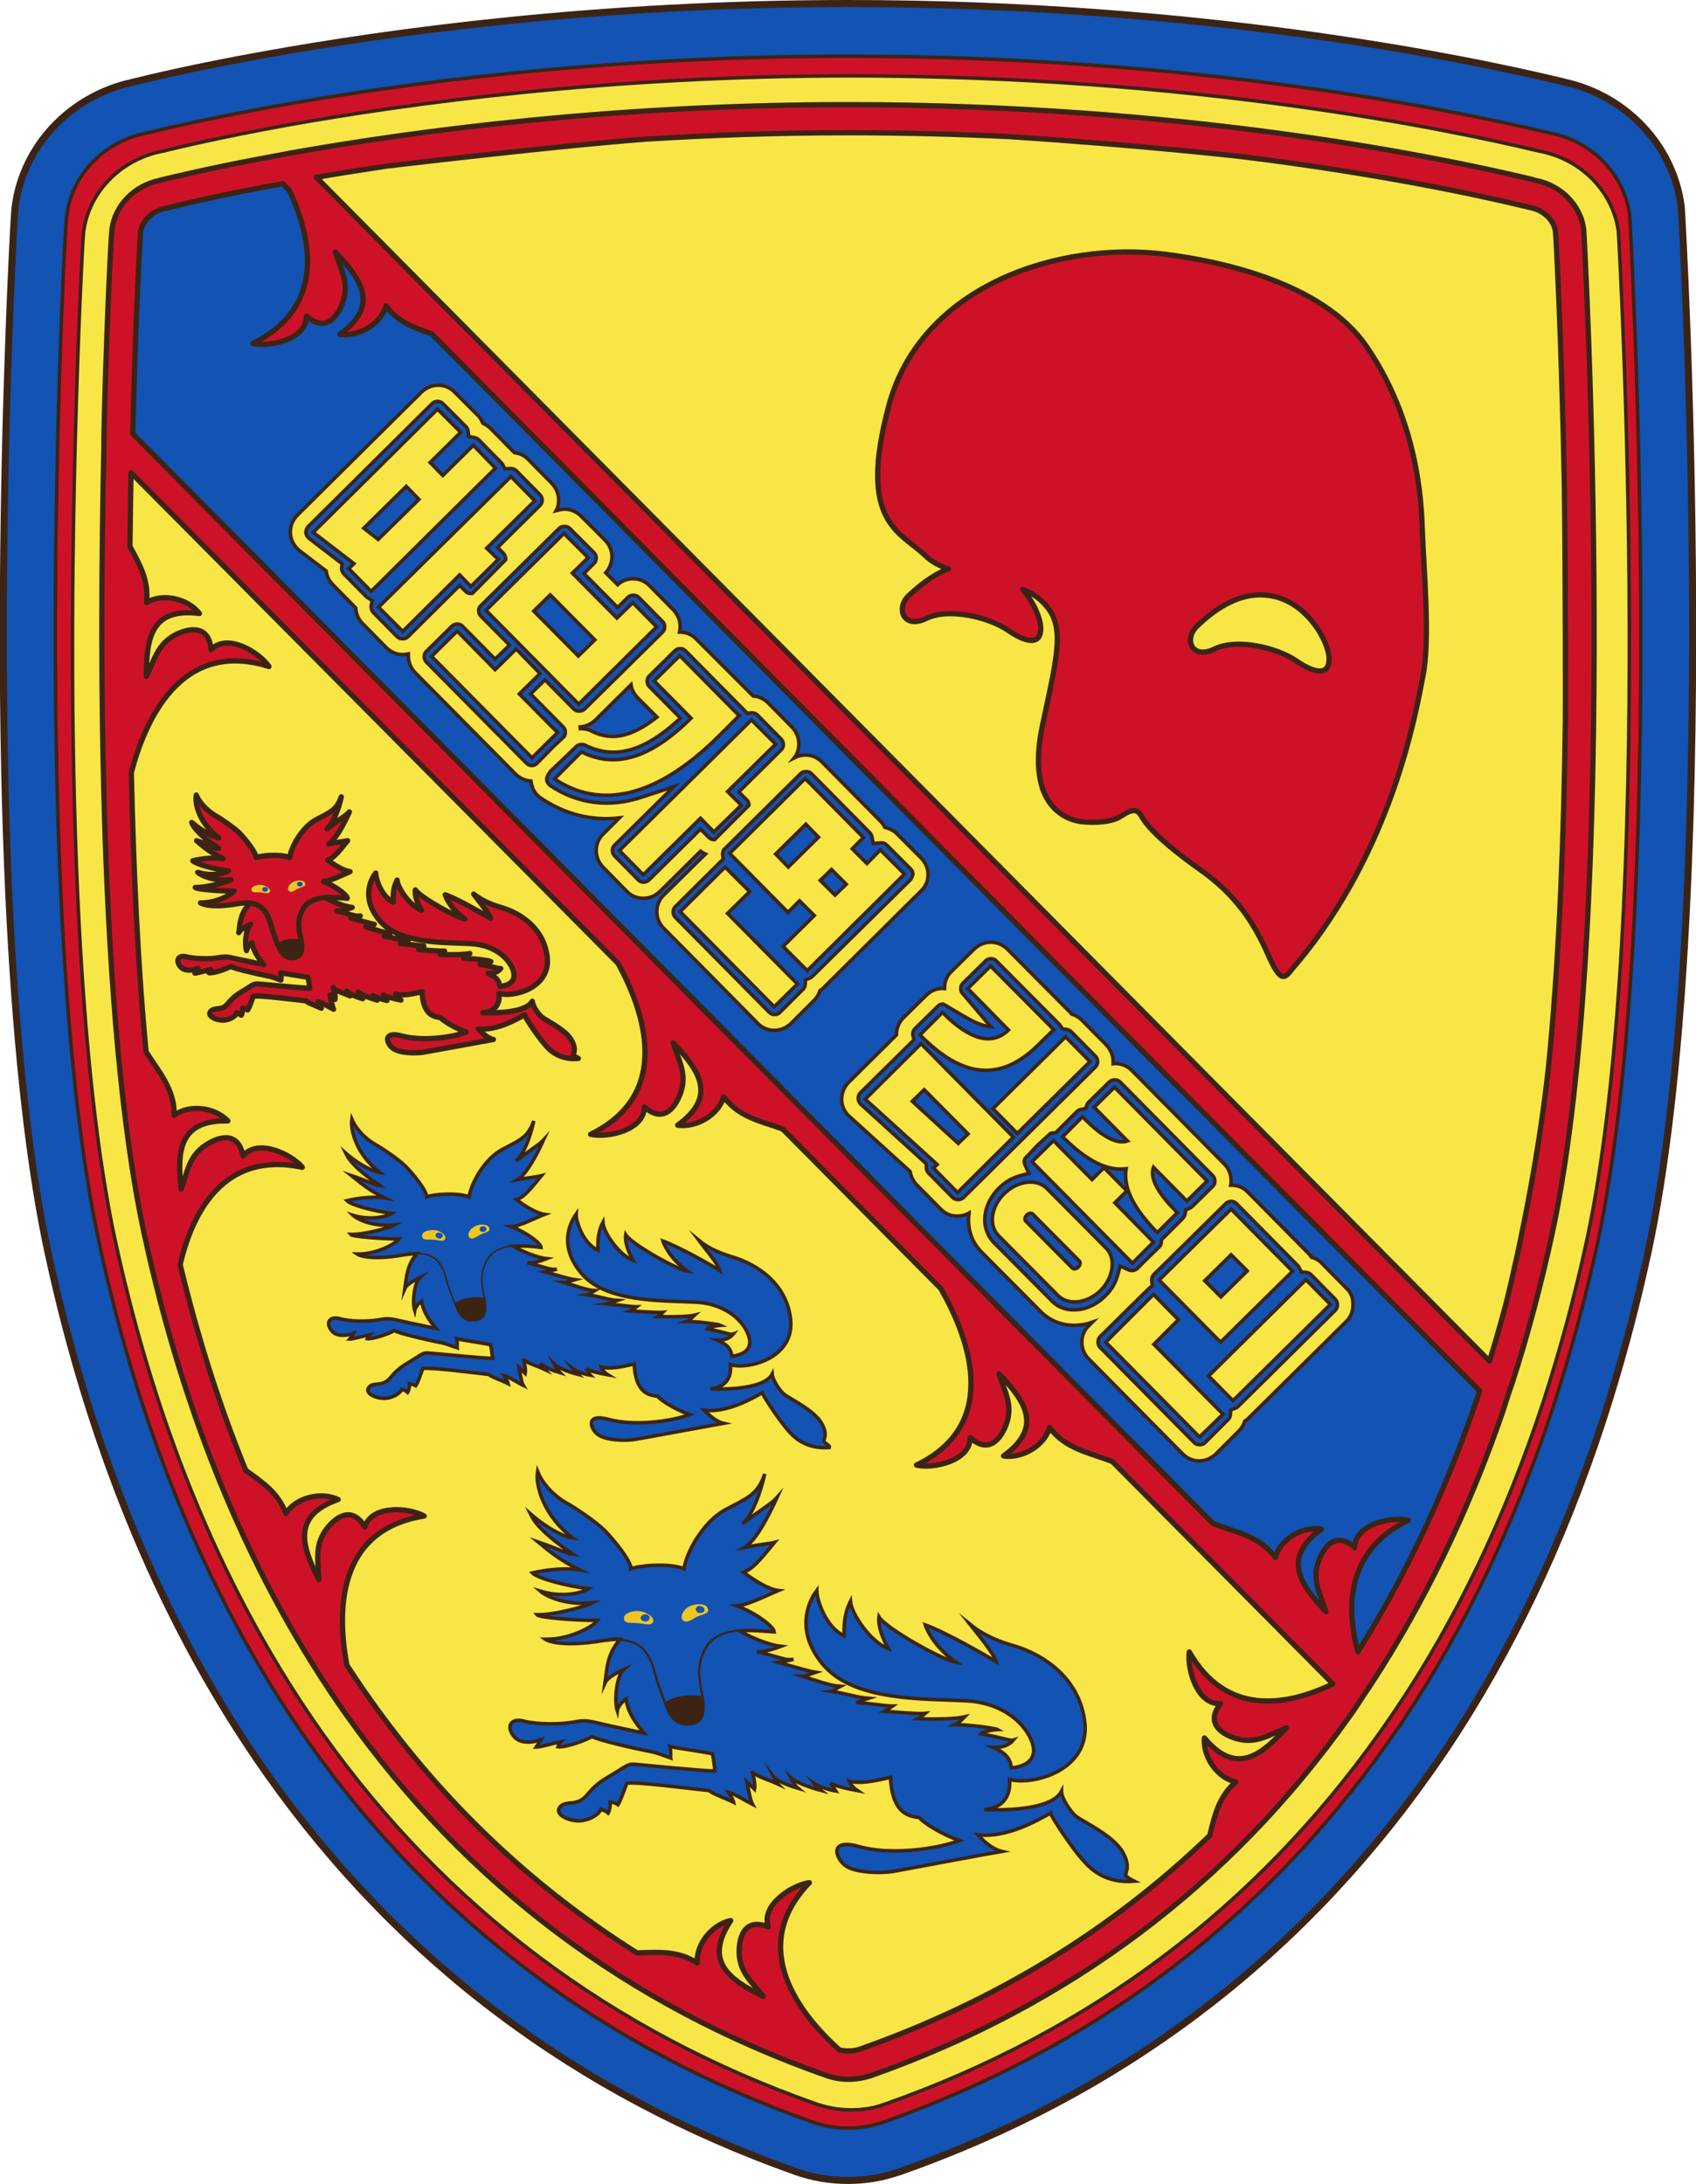 <?xml version="1.0" encoding="utf-8"?>
<!-- Generator: Adobe Illustrator 18.1.1, SVG Export Plug-In . SVG Version: 6.00 Build 0)  -->
<svg version="1.1" id="Layer_1" xmlns="http://www.w3.org/2000/svg" xmlns:xlink="http://www.w3.org/1999/xlink" x="0px" y="0px"
	 viewBox="0 0 483 621.9" enable-background="new 0 0 483 621.9" xml:space="preserve">
<path fill="#1253B3" stroke="#3C2415" stroke-width="2" stroke-miterlimit="10" d="M478.8,58.9c-2.2-17.4-15.6-31.6-33.2-35.5
	l-0.8-0.2C417,16.5,341.5,1,241.5,1c-71.1,0-130,8-166.9,14.7c-19.5,3.5-32.2,6.6-36.3,7.6l-0.8,0.2c-17.6,3.9-31,18.1-33.2,35.5
	C3.9,62.4,2.6,89,1.7,122c-3.3,132.9,4.7,201,12,234.8c12.4,57.5,33.5,107.6,62.7,148.8c37.5,52.9,88.1,90.8,150.3,112.8
	c4.8,1.7,9.7,2.5,14.8,2.5c4.7,0,9.3-0.7,13.8-2.2c0.3-0.1,0.6-0.2,1-0.3c62.2-21.9,112.8-59.9,150.3-112.8c1.6-2.2,3.2-4.6,5-7.2
	c18.3-27.3,33.3-58.6,44.6-93.1c5.1-15.6,9.5-31.9,13.1-48.5C490.4,259,479,60.5,478.8,58.9z"/>
<path fill="#CD1228" stroke="#3C2415" stroke-linejoin="round" stroke-miterlimit="10" d="M464.1,61.1C462.5,49.8,453.7,40.5,442,38
	l-1-0.2c-27.2-6.5-101.2-21.8-199.4-21.8c-69.8,0-127.7,7.8-164,14.4c-19.1,3.5-31.4,6.4-35.5,7.4l-1,0.2
	c-11.8,2.6-20.7,12-22.1,23.4c-0.4,3-1.7,29.3-2.5,61.5C13.3,254,21.1,320.8,28.2,353.7c11.9,55.5,32.2,103.7,60.2,143.2
	c35.7,50.3,83.9,86.5,143.1,107.4c3.2,1.1,6.6,1.7,10,1.7c3.2,0,6.4-0.5,9.4-1.5c0.2-0.1,0.4-0.1,0.7-0.2
	c59.2-20.9,107.4-57,143.1-107.3c1.5-2.1,3-4.3,4.8-6.9c17.5-26.2,31.9-56.2,42.8-89.4c4.9-15.1,9.2-30.8,12.7-46.9
	C475.2,259.4,464.5,67.7,464.1,61.1z M442.1,351c-3.4,15.6-7.5,30.9-12.3,45.6c-10.5,32-24.4,61-41.3,86.2c-1.7,2.5-3.1,4.6-4.6,6.6
	c-34.1,48.1-80.1,82.6-136.7,102.6l-0.4,0.1c-1.7,0.5-3.5,0.8-5.3,0.8c-1.9,0-3.9-0.3-5.7-1c-56.6-20-102.6-54.5-136.7-102.6
	c-27-38-46.5-84.6-58.1-138.3c-6.9-32.2-14.5-97.9-11.4-227.8c0.8-32.3,2.1-57.2,2.4-60.2c0.8-5.9,5.6-10.8,11.9-12.1l1.2-0.3
	c4-1,16.1-3.9,34.8-7.3c35.7-6.5,92.7-14.2,161.6-14.2c96.8,0,169.6,15,196.3,21.4l1.3,0.3c6.2,1.3,10.9,6,11.8,11.7
	c0.3,5.6,2.9,53.1,3.1,112.1C454.4,252.1,450.2,313.1,442.1,351z"/>
<path fill="#F7E646" stroke="#3C2415" stroke-miterlimit="10" d="M242.3,600.8c-3.4,0-6.7-0.6-9.9-1.7
	c-58.2-20.5-105.4-56-140.5-105.4C64.5,455,44.6,407.7,32.8,353.2c-7-32.3-14.6-97.9-11.4-226.7c0.8-31.6,2.1-57.4,2.4-60.4
	C25.2,55,34,45.7,45.6,43.2l1-0.2c4-1,16.1-3.9,34.8-7.3c35.6-6.4,92.4-14.1,161-14.1c96.4,0,169.1,15,195.8,21.4l1,0.2
	c11.5,2.5,20.2,11.6,21.7,22.7c0.4,6.5,10.9,194.6-9,287.3c-3.4,15.8-7.6,31.2-12.4,46c-10.7,32.5-24.8,62.1-42.1,87.7
	c-1.7,2.5-3.2,4.7-4.7,6.8c-35.1,49.4-82.3,84.9-140.5,105.4c-0.2,0.1-0.4,0.1-0.6,0.2C248.6,600.4,245.5,600.8,242.3,600.8z"/>
<path fill="#1253B3" d="M83.3,48.1l342.3,344.8c-7,20.9-35.3,80.8-39.3,84.8C370,461.6,35.8,126.5,35.8,126.5s1.8-47.7,2.1-55
	c0.3-7.3-0.6-13.7,19.5-17.3C77.4,50.5,83.3,48.1,83.3,48.1z"/>
<g>
	<path fill="#1253B3" stroke="#3C2415" stroke-miterlimit="10" d="M320.8,534.3c-0.9-0.8,1.6-2.1-1-6.8c-2.6-4.7-11.2-8.7-13.2-10.2
		c-2-1.6-4.3-5.4-4.3-7.2c-2.6,4.9-14.3,5.5-22,5.2c7.4-0.7,7.4-6.5,7.2-8.6c6.2,1.8,23.3-2.3,21.4-16.7c-2-14.4-15.1-19.9-20-21.3
		c-4.9-1.4-9-3.2-12.7-6.2c1.8,2.3,6.8,8.2,7.5,10.7c-3.4-2.1-14.4-8.4-20.2-10.5c0,0,1.7,5.7,8.8,10.7c-3.6-0.6-19.8-9.5-22-13
		c-0.2,1.5,0.2,4.7,2.7,9.1c-4.9-1.8-10.5-9.8-10.8-13.5c-0.8,1.6-2,4.3-1.8,9.8c-5.3-2.4-7.8-10.4-7.8-12.9
		c-1.2,1.6-7.1,10.3,1.6,20.9c8.7,10.6,28.3,9.9,40.7,10.5c12.4,0.6,18.3,8.3,19.3,12.8c1,4.5-3,6.1-6.2,6.3
		c-0.2-3.1-2.4-4.6-5.1-5.8c2.8,0.1,4.6-0.8,5.7-2.1c-1,0.3-2.1-0.5-9.3-1.8c0.3-0.4,2.8-1.1,4.8-1.2c-0.7-0.4-8.1-1.4-12.1-1.4
		c0.7-0.3,1.4-0.9,2.7-2.2c-2.5,0.6-8.9,0.7-13.3,0.5c0.4-0.2,1.3-0.8,2.1-1.5c-2,0.2-7.4-0.3-11.6-0.6c0.6-0.3,1.3-0.8,2.3-1.5
		c-2.2,0-4.8-0.6-10.4-1c0.9-0.1,1.6-0.6,3.5-1.2c-3.6-0.3-5.5-1.2-10.6-2c0.7-0.1,1.4-0.8,2.6-1.4c-3-0.2-6.7-1.6-10.8-2.9
		c0.8,0,1.7-0.4,3.8-1.1c-1.9-0.3-6-1.5-10.5-2.8c0.7-0.1,1.2-0.2,4.2-0.9c-2.4,0.4-3.4-0.5-10.5-2.2c1.4,0.2,4-0.4,6.9-1.5
		c-3.6-0.4-8.7-2.6-11.8-4.4c3.4-0.3,7,0.1,9.9,0.3c-0.1-1.5-5.2-5.4-10.6-7.4c2.9-0.2,8.7-3.1,11.8-4.4c-2.8-0.3-6.6-2.7-10-5.2
		c2.6-0.9,4.4-3,8.9-8.5c-1.5,0.4-2.5,0.3-8.5,1.4c3.1-1.8,6.7-8.7,9.2-14.2c-1.6,1.8-3.2,2.5-9.9,7.5c2.8-2.1,5.3-9.2,6.4-14.2
		c-2.1,6.2-5.2,6.9-11.4,10.3c-6.2,3.4-11,12.2-11.6,16.7c-4.3-1.7-12.8-0.9-15.1,0c0.1-2.1-4.9-8.3-7.6-11
		c-2.4-2.4-8.4-6.4-10.4-7.5c-2.1-1.1-6.6-4.3-8.6-9.2c-0.7,4.3,2,13,10.1,19c-1.3-0.1-6-1.6-12.1-6.9c0.6,1.2,1.5,4.2,12.1,11.5
		c-1.8-0.2-4.6-1.7-9.9-3.5c1.6,1.3,5,4.6,11.7,7.9c0,0-5.5-0.9-13.4,0.9c1.6,1.6,9.7,3.7,16,4.5c-2.1,1.4-7.9,2.5-13.7,0.7
		c1.7,1.5,7.2,4.1,14.9,3.3c-1.6,0.9-10.6,3.5-15.9,3.4c0.7,0.9,12.1,1.7,17.3,1.6c-0.9,1.5-7.6,5.5-14.9,5.4c0,0,3.6,2.6,16.9,0.3
		c1.7-0.3,3.1-0.4,4.4-0.3c-3.6,4.1-3.7,7.9-4.3,12.4c0.5-1.1,2.3-2.4,5.3-3.8c-2.1,2-2.7,9-1.8,11.8c0.1-0.8,0.8-2.2,2.5-3.4
		c0.5,4,3,7.2,5.1,9.7c0,0-9.6-2-13.3-2.9c-3.7-0.9-4.5-0.6-7.6-0.1c-3.1,0.5-9.5,0.6-13.3-0.4c-3.7-1-5.2,1.5-2.8,4.4
		c2.4,2.9,7.7,0.9,7.7,0.9s-0.4,0.7-1.4,2.1c1.2,0,4-0.9,7-1.5c0,0-0.4,0.4-0.8,1.4c1.8,0.3,7.5-1.6,9.7-2.9
		c2,1.1,12.6,3.5,15.8,4.1c3.2,0.6,3.9,1.1,6.6,2c-0.1-0.6,0.2-1.2-0.2-3.3c1.2,0.4,7.5,1.2,12.1,2.1c0,0,0.4,1.7,0.7,4.9
		c-3.4,0-20.5-1.7-22.6-1.9c-2.1-0.2-2.5,0.4-5.8,2.4c-3.3,2-5.2,2.9-8,6.3c-2.9,3.5-5.9,1.4-7.7,3.4c-1.7,2,2,3.9,5,4
		c3,0.1,6.2-1.8,6.6-3.3c0,0,1.2,0.3,2.1,1.1c0,0,0.6-0.9,0.6-3.2c0,0,1.4,0.2,2.2,0.8c0.7-1,2-4.8,2.5-6.1
		c2.5-0.5,16.1,1.3,23.6,2.1c0.7,0.9,3.5,1.7,6.8,3.3c-0.1-0.4-0.1-0.8-1.5-2.9c1.4,0.3,5.3,2.7,6.9,3.5c-0.6-1.1-1.2-4.5-1.6-6.4
		c0,0,1.5,1.4,2.2,2.1c0.1-0.5,0.2-2.3-0.8-5.2c0.6,1.3,4.3,2.3,7.4,3.7c0,0-0.4-0.4-1.3-2.2c1.1,1.4,4.3,2.6,7,3.4
		c-0.5-0.4-1.1-1.3-2-3c1.4,1.3,5.1,2.7,8.5,3.6c-0.4-0.3-1-0.8-1.9-2c1,0.7,3.8,1.8,6.2,2.2c-0.2-0.3-0.4-0.7-1.5-2.3
		c0.7,0.7,4.9,1.7,7.7,2.2c-0.6-0.4-2-1.6-2.4-2.7c3.2,0.8,7.2,0,11.8-1.1c0.5,10.9,5.8,11.1,8.3,11.5c1,1.5,6.8,5,11.4,6.5
		c-7,2.6-20.1,4.2-28.7,1.7c-8.6-2.4-6.7,3.3-3.9,5.4c2.7,2.1,10,2.3,13.7,1.7c3.7-0.7,27.4-5.1,30.9-5.7c-1.7-0.4-4.1-1.7-6.8-4.7
		c8.2,0.9,16.7-4,20.7-6.2c0.1,0.9,7.5,12.5,11.6,15.8c4.1,3.4,8.5,3.9,12.3,3.6C322.9,535.6,321.7,535.1,320.8,534.3z"/>
	<g>
		<path fill="#EDC624" d="M201.4,457.7c1,1.7-0.8,1.8-2.7,2.6c-1.8,0.8-2.9,2.1-4.2,1.1c-1-0.8,0-3,1.7-3.9
			C198.2,456.5,200.8,456.6,201.4,457.7z"/>
		<path fill="#1253B3" d="M200.6,458.1c0.2,0.6-0.2,1.1-0.9,1.2c-0.7,0.1-1.4-0.2-1.5-0.8c-0.2-0.6,0.2-1.1,0.9-1.2
			C199.7,457.3,200.4,457.6,200.6,458.1z"/>
	</g>
	<g>
		<path fill="#EDC624" d="M177.7,460.7c0,1.8,1.7,1.3,3.9,1.5c2.1,0.1,3.8,1,4.4-0.4c0.5-1.1-1.6-2.7-3.7-3
			C179.9,458.5,177.7,459.5,177.7,460.7z"/>
		<path fill="#1253B3" d="M182.5,460.9c0.1,0.6,0.8,0.9,1.5,0.8c0.7-0.1,1.1-0.6,1-1.2c-0.1-0.6-0.8-0.9-1.5-0.8
			C182.8,459.9,182.3,460.4,182.5,460.9z"/>
	</g>
	<path fill="#3C2415" d="M194.8,491.3c-3.7-0.6-5.4-5.4-7.1-10c-0.2-0.4-0.3-0.9-0.5-1.3c-0.3-0.8-0.6-1.8-0.8-2.8
		c-0.9-3.2-1.9-6.9-5.1-8.7c-2.2-1.2-5.1-1.5-8.9-0.9l-0.1-0.5c4-0.7,7-0.4,9.3,0.9c3.4,2,4.5,5.7,5.4,9c0.3,1,0.5,1.9,0.8,2.7
		c0.2,0.4,0.3,0.9,0.5,1.3c1.7,4.7,3.5,9.6,7.2,9.7c1.5,0,2.6-0.3,3.4-1c1.1-1.1,1.4-3,0.9-6.1c-0.1-0.6-0.2-1.2-0.3-1.9
		c-0.7-3.5-1.6-8.2,1.5-13.1c3.7-5.7,13.1-4.9,19.3-4.3l0.4,0l0,0.5l-0.4,0c-6-0.5-15.1-1.4-18.7,4.1c-3.1,4.7-2.1,9.3-1.5,12.7
		c0.1,0.7,0.3,1.3,0.4,1.9c0.5,3.3,0.1,5.3-1.1,6.5c-0.8,0.8-2.1,1.2-3.8,1.2C195.2,491.3,195,491.3,194.8,491.3z"/>
	<path fill="#3C2415" d="M189,484.7c0.6,0,2.5-1.3,4.8-1.7c2.9-0.5,6.2,0,6.4-0.1c0.4,2.7,1.4,7.7-3.1,8.4
		C192.6,492,190.4,489.4,189,484.7z"/>
</g>
<path fill="#1253B3" stroke="#3C2415" stroke-miterlimit="10" d="M234.8,410.7c-0.7-0.7,1.3-1.7-0.8-5.4c-2.1-3.7-8.9-6.9-10.6-8.2
	c-1.6-1.3-3.4-4.4-3.5-5.8c-2.1,3.9-11.4,4.4-17.6,4.2c5.9-0.6,5.9-5.2,5.7-6.9c5,1.5,18.7-1.8,17.1-13.4
	c-1.6-11.5-12.1-15.9-16-17.1c-3.9-1.2-7.2-2.5-10.1-4.9c1.4,1.9,5.4,6.5,6,8.6c-2.7-1.7-11.5-6.7-16.2-8.4c0,0,1.4,4.6,7,8.6
	c-2.8-0.4-15.8-7.6-17.6-10.4c-0.2,1.2,0.1,3.8,2.1,7.3c-4-1.5-8.4-7.9-8.6-10.8c-0.7,1.3-1.6,3.4-1.4,7.9
	c-4.3-1.9-6.3-8.3-6.2-10.3c-0.9,1.3-5.7,8.2,1.3,16.7c7,8.5,22.6,7.9,32.6,8.4c9.9,0.5,14.6,6.6,15.4,10.3c0.8,3.6-2.4,4.8-5,5.1
	c-0.2-2.5-1.9-3.6-4.1-4.6c2.3,0.1,3.7-0.7,4.5-1.7c-0.8,0.3-1.7-0.4-7.4-1.5c0.2-0.4,2.2-0.9,3.9-1c-0.6-0.3-6.5-1.1-9.7-1.1
	c0.6-0.2,1.1-0.8,2.2-1.8c-2,0.5-7.1,0.5-10.6,0.4c0.3-0.2,1-0.6,1.6-1.2c-1.6,0.1-5.9-0.2-9.3-0.4c0.5-0.2,1-0.6,1.8-1.2
	c-1.7,0-3.8-0.4-8.3-0.8c0.7-0.1,1.3-0.5,2.8-1c-2.9-0.2-4.4-1-8.5-1.6c0.6-0.1,1.1-0.6,2.1-1.2c-2.4-0.1-5.3-1.3-8.7-2.3
	c0.6,0,1.3-0.3,3-0.8c-1.5-0.2-4.8-1.2-8.4-2.2c0.6-0.1,0.9-0.2,3.3-0.8c-1.9,0.3-2.7-0.4-8.4-1.8c1.1,0.2,3.2-0.3,5.5-1.2
	c-2.9-0.3-7-2.1-9.5-3.5c2.7-0.2,5.6,0,7.9,0.3c-0.1-1.2-4.2-4.3-8.5-5.9c2.3-0.1,6.9-2.5,9.5-3.5c-2.2-0.3-5.3-2.1-8-4.2
	c2.1-0.7,3.5-2.4,7.1-6.8c-1.2,0.3-2,0.3-6.8,1.1c2.5-1.5,5.4-6.9,7.4-11.3c-1.3,1.4-2.6,2-7.9,6c2.3-1.7,4.3-7.4,5.1-11.4
	c-1.7,4.9-4.2,5.5-9.1,8.2c-5,2.7-8.8,9.7-9.3,13.4c-3.5-1.3-10.2-0.7-12.1,0c0.1-1.7-3.9-6.6-6.1-8.8c-1.9-1.9-6.7-5.1-8.3-6
	c-1.7-0.9-5.2-3.4-6.9-7.3c-0.5,3.4,1.6,10.4,8,15.2c-1-0.1-4.8-1.3-9.7-5.5c0.5,1,1.2,3.3,9.6,9.2c-1.4-0.1-3.7-1.4-7.9-2.8
	c1.3,1,4,3.7,9.3,6.3c0,0-4.4-0.7-10.7,0.8c1.3,1.3,7.8,3,12.8,3.6c-1.7,1.1-6.3,2-11,0.6c1.3,1.2,5.7,3.3,11.9,2.7
	c-1.2,0.7-8.5,2.8-12.7,2.7c0.5,0.7,9.6,1.3,13.8,1.3c-0.8,1.2-6.1,4.4-11.9,4.3c0,0,2.9,2.1,13.5,0.2c1.3-0.2,2.5-0.3,3.5-0.3
	c-2.8,3.3-2.9,6.4-3.4,9.9c0.4-0.9,1.8-1.9,4.3-3.1c-1.7,1.6-2.2,7.2-1.5,9.4c0.1-0.6,0.7-1.8,2-2.7c0.4,3.2,2.4,5.8,4.1,7.8
	c0,0-7.7-1.6-10.7-2.3s-3.6-0.5-6.1-0.1c-2.5,0.4-7.6,0.5-10.6-0.4c-3-0.8-4.2,1.2-2.3,3.5c1.9,2.3,6.2,0.7,6.2,0.7
	s-0.3,0.6-1.1,1.6c0.9,0,3.2-0.7,5.6-1.2c0,0-0.3,0.3-0.6,1.1c1.4,0.2,6-1.3,7.7-2.3c1.6,0.9,10,2.8,12.6,3.3
	c2.6,0.5,3.1,0.9,5.3,1.6c-0.1-0.5,0.2-1-0.2-2.6c0.9,0.3,6,1,9.7,1.7c0,0,0.3,1.4,0.6,3.9c-2.7,0-16.4-1.4-18.1-1.5
	c-1.7-0.2-2,0.3-4.6,1.9c-2.6,1.6-4.1,2.3-6.4,5.1c-2.3,2.8-4.8,1.1-6.1,2.7c-1.4,1.6,1.6,3.1,4,3.2c2.4,0.1,5-1.4,5.3-2.6
	c0,0,1,0.2,1.7,0.9c0,0,0.5-0.7,0.5-2.5c0,0,1.1,0.2,1.8,0.6c0.6-0.8,1.6-3.8,2-4.9c2-0.4,12.8,1,18.9,1.7c0.5,0.7,2.8,1.3,5.4,2.6
	c-0.1-0.4-0.1-0.6-1.2-2.3c1.2,0.2,4.2,2.2,5.5,2.8c-0.5-0.8-0.9-3.6-1.2-5.1c0,0,1.2,1.1,1.8,1.7c0.1-0.4,0.1-1.9-0.6-4.2
	c0.5,1.1,3.4,1.8,6,3c0,0-0.3-0.3-1.1-1.7c0.9,1.1,3.5,2.1,5.6,2.7c-0.4-0.4-0.9-1.1-1.6-2.4c1.1,1.1,4.1,2.2,6.8,2.9
	c-0.3-0.3-0.8-0.7-1.5-1.6c0.8,0.6,3,1.5,4.9,1.8c-0.2-0.2-0.3-0.6-1.2-1.9c0.6,0.6,3.9,1.4,6.2,1.8c-0.5-0.3-1.6-1.3-1.9-2.2
	c2.5,0.6,5.7,0,9.4-0.9c0.4,8.7,4.6,8.9,6.7,9.2c0.8,1.2,5.5,4,9.1,5.2c-5.6,2.1-16.1,3.3-23,1.4c-6.9-1.9-5.3,2.7-3.1,4.3
	c2.2,1.7,8,1.9,11,1.3c3-0.5,21.9-4,24.7-4.5c-1.3-0.3-3.2-1.4-5.4-3.7c6.5,0.7,13.3-3.2,16.5-5c0.1,0.7,6,10,9.3,12.7
	c3.3,2.7,6.8,3.1,9.8,2.9C236.4,411.7,235.5,411.3,234.8,410.7z"/>
<g>
	<path fill="#EDC624" d="M139.2,349.4c0.8,1.3-0.7,1.4-2.2,2.1c-1.5,0.7-2.3,1.7-3.3,0.9c-0.8-0.7,0-2.4,1.4-3.1
		C136.6,348.4,138.7,348.6,139.2,349.4z"/>
	<path fill="#1253B3" d="M138.5,349.8c0.1,0.4-0.2,0.9-0.7,1c-0.5,0.1-1.1-0.2-1.2-0.6c-0.1-0.4,0.2-0.9,0.7-1
		C137.8,349.1,138.4,349.3,138.5,349.8z"/>
</g>
<g>
	<path fill="#EDC624" d="M120.2,351.8c0,1.5,1.4,1.1,3.1,1.2c1.7,0.1,3.1,0.8,3.5-0.3c0.4-0.9-1.3-2.2-2.9-2.4
		C122,350.1,120.2,350.8,120.2,351.8z"/>
	<path fill="#1253B3" d="M124.1,352c0.1,0.4,0.6,0.7,1.2,0.7c0.5-0.1,0.9-0.5,0.8-1c-0.1-0.4-0.6-0.7-1.2-0.7S123.9,351.6,124.1,352
		z"/>
</g>
<path fill="#3C2415" d="M133.9,376.3c-2.9-0.5-4.3-4.3-5.7-8c-0.1-0.3-0.2-0.7-0.4-1c-0.2-0.7-0.5-1.4-0.7-2.2
	c-0.7-2.6-1.5-5.5-4.1-7c-1.7-1-4-1.2-7.1-0.7l-0.1-0.4c3.2-0.5,5.6-0.3,7.4,0.7c2.8,1.6,3.6,4.6,4.3,7.2c0.2,0.8,0.4,1.5,0.7,2.2
	c0.1,0.3,0.3,0.7,0.4,1c1.4,3.8,2.8,7.7,5.8,7.8c1.2,0,2.1-0.2,2.7-0.8c0.9-0.8,1.1-2.4,0.8-4.9c-0.1-0.5-0.2-1-0.3-1.5
	c-0.6-2.8-1.3-6.6,1.2-10.5c3-4.6,10.5-3.9,15.4-3.5l0.3,0l0,0.4l-0.3,0c-4.8-0.4-12.1-1.1-15,3.3c-2.5,3.7-1.7,7.5-1.2,10.2
	c0.1,0.6,0.2,1.1,0.3,1.5c0.4,2.6,0.1,4.3-0.9,5.2c-0.7,0.6-1.7,1-3,0.9C134.3,376.3,134.1,376.3,133.9,376.3z"/>
<path fill="#3C2415" d="M129.3,371c0.5,0,2-1.1,3.8-1.4c2.3-0.4,4.9,0,5.1-0.1c0.3,2.2,1.1,6.2-2.5,6.7
	C132.1,376.8,130.4,374.8,129.3,371z"/>
<path fill="#CD1228" stroke="#3C2415" stroke-width="1.5" stroke-linejoin="round" stroke-miterlimit="10" d="M91.3,254.6
	c1.3,1.2,6,3.5,9,3.8c-1.9,0.7-3.6,1.1-4.4,1c4.6,1.1,5.2,1.7,6.7,1.4c-1.9,0.5-2.2,0.6-2.7,0.6c2.9,0.8,5.5,1.6,6.7,1.8
	c-1.4,0.4-1.9,0.7-2.4,0.7c2.6,0.8,5,1.7,6.9,1.8c-0.8,0.4-1.2,0.9-1.7,0.9c3.3,0.5,4.5,1.1,6.8,1.3c-1.2,0.4-1.6,0.7-2.2,0.8
	c3.6,0.3,5.3,0.6,6.7,0.7c-0.7,0.5-1.1,0.8-1.5,1c2.7,0.2,6.2,0.5,7.4,0.4c-0.5,0.5-1.1,0.8-1.3,1c2.8,0.1,6.9,0.1,8.5-0.3
	c-0.9,0.8-1.3,1.2-1.7,1.4c2.5,0,7.3,0.6,7.7,0.9c-1.3,0-2.9,0.5-3.1,0.8c4.6,0.8,5.3,1.4,5.9,1.2c-0.7,0.8-1.8,1.5-3.6,1.4
	c1.8,0.8,3.2,1.7,3.3,3.7c2.1-0.2,4.6-1.1,4-4c-0.6-2.9-4.4-7.8-12.3-8.2c-8-0.4-20.5,0.1-26-6.7c-5.6-6.8-1.8-12.4-1-13.4
	c0,1.6,1.6,6.7,5,8.3c-0.2-3.6,0.6-5.3,1.1-6.3c0.1,2.3,3.7,7.4,6.9,8.6c-1.6-2.8-1.9-4.8-1.7-5.8c1.4,2.2,11.8,7.9,14.1,8.3
	c-4.5-3.2-5.6-6.9-5.6-6.9c3.7,1.3,10.7,5.4,12.9,6.7c-0.5-1.6-3.7-5.4-4.8-6.9c2.4,1.9,5,3,8.1,3.9c3.1,0.9,11.5,4.4,12.8,13.7
	c1.3,9.2-9.7,11.9-13.7,10.7c0.2,1.3,0.2,5.1-4.6,5.5c4.9,0.1,12.4-0.2,14.1-3.3c0,1.1,1.5,3.6,2.8,4.6c1.3,1,6.8,3.6,8.4,6.6
	c1.6,3,0.1,3.8,0.6,4.3c0.6,0.5,1.3,0.8,1.3,0.8c-2.4,0.2-5.2-0.1-7.9-2.3c-2.6-2.2-7.4-9.6-7.4-10.1c-2.6,1.4-8,4.5-13.2,4
	c1.7,1.9,3.3,2.8,4.3,3c-2.2,0.4-17.4,3.2-19.8,3.6c-2.4,0.4-7,0.3-8.8-1.1c-1.8-1.3-3-5,2.5-3.5c5.5,1.5,13.9,0.6,18.4-1.1
	c-2.9-1-6.6-3.2-7.3-4.1c-1.6-0.3-5-0.4-5.3-7.4c-2.9,0.7-5.5,1.2-7.5,0.7c0.3,0.7,1.2,1.5,1.5,1.7c-1.9-0.4-4.9-1.1-5-1.5
	c0.8,1.1,0.9,1.4,1,1.6c-1.5-0.3-3.3-1-4-1.4c0.6,0.8,0.9,1.1,1.2,1.3c-2.1-0.6-4.5-1.5-5.4-2.3c0.6,1.1,1,1.7,1.3,1.9
	c-1.7-0.5-3.7-1.3-4.5-2.2c0.6,1.2,0.9,1.4,0.9,1.4c-2-0.9-4.4-1.5-4.8-2.4c0.6,1.9,0.6,3,0.5,3.4c-0.5-0.5-1.4-1.3-1.4-1.3
	c0.2,1.2,0.6,3.4,1,4.1c-1-0.5-3.5-2-4.4-2.2c0.9,1.4,0.9,1.6,0.9,1.9c-2.1-1-3.9-1.5-4.3-2.1c-4.9-0.5-13.5-1.7-15.1-1.3
	c-0.3,0.9-1.1,3.3-1.6,3.9c-0.5-0.4-1.4-0.5-1.4-0.5c0,1.5-0.4,2-0.4,2c-0.6-0.5-1.3-0.7-1.3-0.7c-0.2,1-2.3,2.2-4.2,2.1
	c-1.9-0.1-4.3-1.3-3.2-2.5c1.1-1.3,3.1,0,4.9-2.2c1.8-2.2,3-2.8,5.1-4.1c2.1-1.3,2.3-1.6,3.7-1.5c1.4,0.1,12.3,1.2,14.5,1.2
	c-0.2-2-0.5-3.1-0.5-3.1c-2.9-0.5-7-1.1-7.8-1.3c0.3,1.3,0.1,1.7,0.1,2.1c-1.7-0.6-2.1-0.9-4.2-1.3c-2.1-0.4-8.8-1.9-10.1-2.6
	c-1.4,0.8-5,2-6.2,1.8c0.3-0.7,0.5-0.9,0.5-0.9c-2,0.4-3.8,1-4.5,1c0.7-0.9,0.9-1.3,0.9-1.3s-3.4,1.3-5-0.5
	c-1.5-1.8-0.6-3.5,1.8-2.8c2.4,0.6,6.5,0.6,8.5,0.3c2-0.3,2.5-0.5,4.9,0.1c2.4,0.5,8.5,1.8,8.5,1.8c-1.3-1.6-2.9-3.7-3.3-6.2
	c-1.1,0.8-1.5,1.7-1.6,2.2c-0.6-1.8-0.2-6.3,1.2-7.5c-2,0.9-3.1,1.7-3.4,2.4c0.4-3.2,0.5-5.8,3.6-8.8c3.1-3,6.9-5.2,11.1-5.2
	C86.8,251,89.4,253,91.3,254.6z"/>
<path fill="#CD1228" stroke="#3C2415" stroke-width="1.5" stroke-linejoin="round" stroke-miterlimit="10" d="M72.9,244.2
	c1.5-0.6,6.9-1.1,9.6,0c0.4-2.9,3.4-8.5,7.4-10.7c4-2.2,5.9-2.6,7.3-6.6c-0.7,3.2-2.3,7.8-4.1,9.1c4.3-3.2,5.3-3.6,6.4-4.8
	c-1.6,3.5-3.9,7.9-5.9,9.1c3.8-0.7,4.5-0.7,5.4-0.9c-2.9,3.6-4,4.9-5.7,5.5c2.2,1.6,4.6,3.1,6.4,3.3c-2,0.9-5.7,2.7-7.6,2.8
	c3.4,1.3,6.7,3.8,6.8,4.8c-3.9-0.3-10-1-12.4,2.7c-2.4,3.7-1.1,7.2-0.7,9.5c0.5,3.1-0.2,4.8-2.9,4.7c-2.7,0-3.9-3.8-5.1-7.2
	c-1.2-3.3-1.5-9.6-9.9-8.2c-8.5,1.5-10.8-0.2-10.8-0.2c4.7,0.1,9-2.5,9.6-3.4c-3.3,0.1-10.6-0.4-11.1-1c3.4,0.1,9.2-1.6,10.2-2.2
	c-4.9,0.5-8.5-1.2-9.5-2.1c3.8,1.2,7.4,0.4,8.8-0.4c-4-0.5-9.2-1.9-10.2-2.9c5-1.2,8.6-0.6,8.6-0.6c-4.3-2.1-6.5-4.3-7.5-5.1
	c3.4,1.1,5.2,2.1,6.3,2.2c-6.8-4.7-7.3-6.6-7.7-7.4c3.9,3.3,6.9,4.3,7.7,4.4c-5.2-3.9-6.9-9.4-6.4-12.2c1.3,3.1,4.2,5.1,5.5,5.9
	c1.3,0.7,5.1,3.3,6.7,4.8C69.8,238.9,73,242.8,72.9,244.2z"/>
<g>
	<path fill="#EDC624" d="M86.8,251.3c0.6,1.1-0.5,1.1-1.8,1.7c-1.2,0.5-1.9,1.4-2.7,0.7c-0.7-0.5,0-1.9,1.1-2.5
		C84.7,250.5,86.4,250.6,86.8,251.3z"/>
	<path fill="#1253B3" d="M86.2,251.6c0.1,0.4-0.1,0.7-0.6,0.8c-0.4,0.1-0.9-0.1-1-0.5c-0.1-0.4,0.1-0.7,0.6-0.8
		C85.7,251,86.1,251.2,86.2,251.6z"/>
</g>
<g>
	<path fill="#EDC624" d="M71.6,253.2c0,1.2,1.1,0.8,2.5,0.9c1.3,0.1,2.4,0.6,2.8-0.2c0.3-0.7-1-1.7-2.4-1.9
		C73,251.8,71.6,252.5,71.6,253.2z"/>
	<path fill="#1253B3" d="M74.7,253.4c0.1,0.4,0.5,0.6,1,0.5c0.4-0.1,0.7-0.4,0.6-0.8c-0.1-0.4-0.5-0.6-1-0.5
		C74.9,252.7,74.6,253,74.7,253.4z"/>
</g>
<path fill="#3C2415" d="M82.5,272.8c-2.3-0.4-3.5-3.4-4.6-6.4c-0.1-0.3-0.2-0.6-0.3-0.8c-0.2-0.5-0.4-1.1-0.5-1.8
	c-0.6-2.1-1.2-4.4-3.3-5.6c-1.4-0.8-3.2-1-5.7-0.5l-0.1-0.3c2.5-0.4,4.5-0.2,6,0.6c2.2,1.2,2.9,3.7,3.4,5.8c0.2,0.6,0.3,1.2,0.5,1.8
	c0.1,0.3,0.2,0.5,0.3,0.8c1.1,3,2.3,6.2,4.6,6.2c1,0,1.7-0.2,2.2-0.6c0.7-0.7,0.9-1.9,0.6-3.9c-0.1-0.4-0.1-0.8-0.2-1.2
	c-0.4-2.2-1.1-5.3,1-8.4c2.4-3.7,8.4-3.1,12.3-2.8l0.2,0l0,0.3l-0.2,0c-3.9-0.3-9.7-0.9-12,2.6c-2,3-1.4,6-0.9,8.2
	c0.1,0.4,0.2,0.9,0.2,1.2c0.3,2.1,0.1,3.4-0.7,4.2c-0.5,0.5-1.3,0.8-2.4,0.8C82.8,272.8,82.7,272.8,82.5,272.8z"/>
<path fill="#3C2415" d="M78.8,268.6c0.4,0,1.6-0.9,3.1-1.1c1.8-0.3,3.9,0,4.1,0c0.2,1.7,0.9,4.9-2,5.4
	C81.1,273.3,79.8,271.6,78.8,268.6z"/>
<path fill="#CD1228" stroke="#3C2415" stroke-width="1.5" stroke-linejoin="round" stroke-miterlimit="10" d="M405,149.5
	c-0.4-11.9-3-32.1-15.8-50.8c-12.8-18.7-43.1-24.5-57.4-26.3c-30.1-3.8-69.5,8.8-78.7,43.2c-8.9,33.3,3.2,35.7,10.4,42.6
	c1.7,1.7,4,2.9,6.6,3.8c-4.8,1.8-8.7,5.2-11.3,7.6c-3.8,3.6-1.5,9.7,5,6.5c6.6-3.2,18.1-0.2,23.3,3.4c5.2,3.6,9.4,4.3,9.3-0.7
	c-0.1-2.7-1.9-7.2-5.2-11c1.8,0.7,3.4,1.6,4.7,2.7c7.9,6.6,5.6,14.3,1,36c-5,23.6,7.4,27.1,11.3,27.5c3.9,0.4,8.1,0,10.2-1.1
	c2.1-1.1,4.9-3.7,6.6-0.6c1.7,3.1,6.2,7.8,16.6,15.2c10.5,7.4,15.5,15.2,19.7,24.7c4.2,9.5,5,5.3,8,2.2
	c27.2-32.5,33.9-71.3,35.9-81.7C407.4,182.2,405.4,161.7,405,149.5z M369.2,188.2c-5.2-3.6-16.7-6.6-23.3-3.4
	c-6.6,3.2-8.8-2.9-5-6.5c4.2-4,12.1-10.6,21.8-8.5c9.7,2.1,15.7,12.8,15.8,17.7C378.6,192.5,374.4,191.8,369.2,188.2z"/>
<g>
	<path fill="#F7E646" stroke="#3C2415" stroke-miterlimit="10" d="M262,294.7c8.9,9,20.5,15.9,33.6,2.9l4.5-4.4l-18-18.1l-6.5,6.4
		l11.6,11.8c-4.7,4.6-11.1,2.8-18.8-5L262,294.7z"/>
	
		<rect x="282" y="304.1" transform="matrix(-0.711 0.703 -0.703 -0.711 724.699 320.258)" fill="#F7E646" stroke="#3C2415" stroke-miterlimit="10" width="29.1" height="9.9"/>
	<path fill="#F7E646" stroke="#3C2415" stroke-miterlimit="10" d="M246.4,313l20.5,18.6l-1.1,1l6.9,7l15.9-15.8l-26.3-26.6
		L246.4,313z M275.7,322.9l-2.8,2.7l-13.1-12l3.4-3.3L275.7,322.9z"/>
	<path fill="#F7E646" stroke="#3C2415" stroke-miterlimit="10" d="M320.7,332.8c-0.8,5.3,1.9,11.1,8.9,18.2l5.7-5.7
		c-6.3-6.2-7.8-10.3-6.8-12.9l9.5,9.6l5.8-5.7l-26.4-26.7l-5.8,5.7l9.5,9.6c-2.6,0.9-6.7-0.5-12.8-6.9l-5.7,5.7
		C309.7,330.8,315.5,333.5,320.7,332.8z"/>
	<polygon fill="#F7E646" stroke="#3C2415" stroke-miterlimit="10" points="328.5,353.7 317.5,342.5 320.9,339.1 314.4,332.5 
		311,335.9 300,324.8 293.9,330.8 322.5,359.7 	"/>
	<path fill="#F7E646" stroke="#3C2415" stroke-miterlimit="10" d="M301.3,368.9c2.9,2.9,8.3,2.3,12.1-1.4c3.7-3.7,4.5-9.2,1.6-12.1
		l-16.9-17c-2.9-2.9-8.3-2.2-12.1,1.5c-3.8,3.7-4.5,9.1-1.6,12L301.3,368.9z M292.4,346c0.5-0.5,1.3-0.7,1.7-0.3l13.3,13.4
		c0.4,0.4,0.2,1.2-0.3,1.7c-0.5,0.5-1.3,0.7-1.7,0.3l-13.3-13.4C291.7,347.3,291.9,346.5,292.4,346z"/>
	
		<rect x="342" y="376.7" transform="matrix(-0.711 0.703 -0.703 -0.711 886.855 398.852)" fill="#F7E646" stroke="#3C2415" stroke-miterlimit="10" width="39" height="9.9"/>
	<polygon fill="#F7E646" stroke="#3C2415" stroke-miterlimit="10" points="348.3,402.7 328.6,382.8 335.6,375.8 328.5,368.6 
		314.9,382.2 341.6,409.2 	"/>
	<path fill="#F7E646" stroke="#3C2415" stroke-miterlimit="10" d="M368.1,362l-17.5-17.7l-20.5,20.2l17.5,17.7L368.1,362z
		 M350.6,357.3l4.6,4.6l-7.5,7.4l-4.6-4.6L350.6,357.3z"/>
	<path fill="#F7E646" stroke="#3C2415" stroke-miterlimit="10" d="M383.5,366.9l-7-7.1c-0.8-0.9-1.9-1.5-3-1.8
		c-0.2-0.3-0.4-0.5-0.6-0.8l-17.5-17.7c-1.2-1.3-2.9-2-4.7-2c-0.1,0-0.1,0-0.2,0c0.1-0.4,0.1-0.8,0.1-1.3c0-1.7-0.7-3.5-1.9-4.7
		l-26.4-26.7c-1.4-1.4-3.3-2.1-5.3-1.9c0-0.2,0-0.4,0-0.6c0-1.8-0.7-3.4-1.9-4.7l-7-7.1c-0.8-0.8-1.8-1.4-2.9-1.7
		c-0.1-0.1-0.2-0.3-0.3-0.4l-18-18.1c-1.2-1.2-2.9-2-4.7-2c-1.8,0-3.4,0.7-4.7,1.9l-6.5,6.4c-1.3,1.2-2,2.9-2,4.7c0,0.1,0,0.1,0,0.2
		c-1.9-0.2-3.8,0.5-5.2,1.9l-6.5,6.4c-1.3,1.3-2,3-2,4.9l-13.6,13.5c-1.3,1.3-2,3-2,4.9c0,1.8,0.8,3.6,2.2,4.8l17.3,15.7
		c0.2,1.4,0.9,2.7,1.8,3.7l6.9,7c1.3,1.3,2.9,2,4.7,2c1.2,0,2.4-0.3,3.4-0.9c0,0.2,0,0.4-0.1,0.6c-0.4,4.1,0.9,7.8,3.7,10.6l16.9,17
		c2.4,2.4,5.8,3.8,9.4,3.8c1.8,0,3.5-0.3,5.2-0.9l-1,1c-1.3,1.2-2,2.9-2,4.7c0,1.8,0.7,3.5,1.9,4.7l26.8,27.1c1.3,1.3,2.9,2,4.7,2
		c1.8,0,3.4-0.7,4.7-1.9l6.6-6.6c0.8-0.8,1.4-1.8,1.7-2.8c0.4-0.3,0.8-0.6,1.1-0.9l27.7-27.4c1.3-1.2,2-2.9,2-4.7
		C385.4,369.8,384.8,368.1,383.5,366.9z M280.5,346.3c0.3-2.9,1.7-5.7,4-8c1.7-1.7,3.8-2.9,6-3.5l2.5-0.7l-1.1-2.4
		c-0.1-0.3-0.2-0.6-0.2-0.9c0-0.3,0.1-0.6,0.2-0.9l3.7-3.9l3.5-3.2c0.2-0.1,0.5-0.2,0.7-0.2l0.8,0l6.1-6.1c0.3-0.3,0.7-0.5,1.2-0.6
		l1.2-0.2l0.5-1.2c0.1-0.3,0.3-0.5,0.5-0.7l5.8-5.7c0.8-0.8,2.3-0.8,3.1,0l26.4,26.7c0.4,0.4,0.6,1,0.6,1.5c0,0.6-0.2,1.1-0.6,1.5
		l-5.8,5.7c-0.2,0.2-0.5,0.4-0.7,0.5l-1.2,0.5l-0.2,1.2c-0.1,0.4-0.3,0.8-0.6,1.2l-6.1,6.1l-0.1,0.8c0,0.5-0.2,0.9-0.6,1.3l-0.2,0.2
		l-3.9,3.8l0,0l-2.1,2.1c-0.6,0.6-1.7,0.8-2.5,0.4l-2.4-1.1l-0.7,2.6c-0.6,2.2-1.8,4.3-3.6,6c-2.5,2.5-5.7,3.9-8.9,3.9
		c-2.5,0-4.7-0.9-6.2-2.5l-16.9-17C281.1,351.6,280.2,349.1,280.5,346.3z M313.3,380.6l13.7-13.5c0.1-0.1,0.1-0.1,0.2-0.2l1-0.8
		l-0.2-1.3c-0.1-0.6,0.1-1.3,0.5-1.8l0.4-0.4l3.6-3.5l0,0l16.6-16.4c0.4-0.4,1-0.6,1.5-0.6c0.6,0,1.1,0.2,1.5,0.6l17.5,17.7
		c0.2,0.2,0.3,0.4,0.4,0.6l0.6,1.2l1.3,0.1c0.5,0,1,0.3,1.4,0.6l7,7.1c0.8,0.9,0.8,2.2,0,3.1l-27.7,27.4c-0.2,0.2-0.5,0.4-0.8,0.5
		l-1.3,0.5l-0.1,1.4c0,0.5-0.3,1-0.6,1.3l-6.6,6.6c-0.8,0.8-2.3,0.8-3.1,0l-26.8-27.1c-0.4-0.4-0.6-1-0.6-1.5
		C312.7,381.6,312.9,381,313.3,380.6z M276.7,290.6c3,1.6,5.5,1.8,5.5,1.8l-7.9-9.3l-0.1-0.1c-0.4-0.4-0.6-1-0.6-1.5
		c0-0.6,0.2-1.1,0.6-1.5l6.5-6.4c0.4-0.4,1-0.6,1.5-0.6c0.6,0,1.1,0.2,1.5,0.6l18,18.1c0.1,0.1,0.2,0.3,0.3,0.4l0.6,0.9l1.1,0.1
		c0.5,0.1,0.9,0.3,1.3,0.6l7,7.1c0.4,0.4,0.6,1,0.6,1.5c0,0.6-0.2,1.1-0.6,1.5l-37.6,37.2c-0.8,0.8-2.3,0.8-3.1,0l-6.9-7
		c-0.4-0.4-0.6-1-0.6-1.6v-1l-18.7-17c-0.4-0.4-0.7-1-0.7-1.6c0-0.6,0.2-1.2,0.6-1.6l15.3-15.1l-0.3-1.2c-0.2-0.7,0.1-1.5,0.6-2
		l6.5-6.4c0.4-0.4,0.9-0.6,1.5-0.6C269.2,286.2,273.7,289,276.7,290.6z"/>
	<path fill="#F7E646" stroke="#3C2415" stroke-miterlimit="10" d="M210.5,203.8l-16.9-17.1l-7.3,7.2l10.5,10.6
		c-11.7,11.6-21.7,14.4-31.2,9.6l-7.7,7.7c13,8.7,28.9,5.5,46.6-12L210.5,203.8z"/>
	<polygon fill="#F7E646" stroke="#3C2415" stroke-miterlimit="10" points="211.1,229.3 207.2,225.4 220.9,211.9 214,205 
		176.4,242.2 183.2,249.1 199.5,233 203.3,236.9 	"/>
	<path fill="#F7E646" stroke="#3C2415" stroke-miterlimit="10" d="M134.8,126.8l-8.7,8.6l-3.6-3.7l8.7-8.6l-6.6-6.6l-35.4,35.1
		l11.6,8.9l-1.5,1.4l6.4,6.5l35.4-35.1L134.8,126.8z M107.7,153.6l-4.1-3.2l12.1-11.9l3.6,3.7L107.7,153.6z"/>
	<polygon fill="#F7E646" stroke="#3C2415" stroke-miterlimit="10" points="134.1,167 141.9,159.3 138.6,156.1 152.3,142.6 
		145.5,135.7 107.8,172.9 114.7,179.8 130.9,163.7 	"/>
	<path fill="#F7E646" stroke="#3C2415" stroke-miterlimit="10" d="M187,178.5l-6.8-6.9l-4.5,4.4L163,163.2l4.5-4.4l-6.9-6.9
		l-22.2,21.9l26.4,26.7L187,178.5z M152,174l4.7-4.6l12.7,12.8l-4.7,4.6L152,174z"/>
	<polygon fill="#F7E646" stroke="#3C2415" stroke-miterlimit="10" points="147.9,197.6 153.8,191.8 147,184.8 141,190.7 
		130.2,179.7 122.9,186.9 151.5,215.8 158.8,208.6 	"/>
	<polygon fill="#F7E646" stroke="#3C2415" stroke-miterlimit="10" points="213.5,253.9 206.5,246.9 193.7,259.6 220.5,286.7 
		227.1,280.2 207.2,260.1 	"/>
	<path fill="#F7E646" stroke="#3C2415" stroke-miterlimit="10" d="M246.9,245.9l-4.2-4.2l3.2-3.2l-16.6-16.8L207.8,243l16.6,16.8
		l3.3-3.3l4.2,4.2l-8.9,8.8l6.9,6.9l27.7-27.5l-6.9-6.9L246.9,245.9z M224.5,246.9l-3.6-3.7l8.6-8.5l3.6,3.7L224.5,246.9z
		 M237.8,254.9l-4.2-4.2l3.2-3.1l4.2,4.2L237.8,254.9z"/>
	<path fill="#F7E646" stroke="#3C2415" stroke-miterlimit="10" d="M264.3,249.1c0-1.8-0.7-3.4-1.9-4.7l-6.9-6.9
		c-1-1-2.2-1.6-3.5-1.9c-0.3-0.6-0.7-1.2-1.2-1.7L234.1,217c-1.3-1.3-2.9-2-4.7-2c-1.1,0-2.2,0.3-3.2,0.8c0.9-1.1,1.3-2.5,1.3-4
		c0-1.8-0.7-3.4-1.9-4.7l-6.8-6.9c-1.2-1.2-2.7-1.9-4.3-2L198.3,182c-1.2-1.3-2.9-2-4.7-2c0,0-0.1,0-0.1,0c0.1-0.5,0.2-1,0.2-1.6
		c0-1.8-0.7-3.4-1.9-4.7l-6.8-6.9c-1.3-1.3-2.9-2-4.7-2c-1.7,0-3.2,0.6-4.4,1.7l-3.4-3.4c1.1-1.2,1.7-2.8,1.8-4.5
		c0-1.8-0.7-3.4-1.9-4.7l-6.9-6.9c-1.3-1.3-2.9-2-4.7-2c-0.8,0-1.6,0.2-2.4,0.4c0.5-0.9,0.7-1.9,0.7-3c0-1.8-0.7-3.4-1.9-4.7
		l-6.8-6.9c-1-1.1-2.4-1.7-3.9-1.9c-0.1-0.1-0.2-0.3-0.4-0.4l-6.4-6.5c-0.6-0.6-1.4-1.1-2.2-1.5c-0.3-0.8-0.8-1.6-1.4-2.2l-6.6-6.6
		c-1.2-1.3-2.9-2-4.7-2c-1.8,0-3.4,0.7-4.7,1.9l-35.4,35.1c-1.4,1.4-2.1,3.2-2,5.2c0.1,1.9,1.1,3.7,2.6,4.9l7.6,5.8
		c0.2,1.5,0.8,2.8,1.9,3.9l6.4,6.5c0,0,0.1,0.1,0.1,0.1c0.1,1.6,0.7,3.2,1.9,4.4l6.8,6.9c1.3,1.3,2.9,2,4.7,2c0.6,0,1.1-0.1,1.6-0.2
		c0,0.2,0,0.4,0,0.6c0,1.8,0.7,3.4,1.9,4.7l28.6,28.9c1.2,1.2,2.7,1.9,4.4,2c0.1,0.6,0.2,1.1,0.4,1.6l0.1,0.4
		c0.5,1.2,1.3,2.2,2.4,2.9c6.8,4.6,14.3,6.5,22.3,5.6l-4.6,4.6c-1.3,1.2-2,2.9-2,4.7c0,1.8,0.7,3.4,1.9,4.7l6.8,6.9
		c1.2,1.3,2.9,2,4.7,2c1.8,0,3.4-0.7,4.7-1.9l11.6-11.5c0.4,0.3,0.9,0.6,1.4,0.8L189,254.9c-2.6,2.6-2.6,6.8,0,9.4l26.8,27.1
		c1.2,1.3,2.9,2,4.7,2h0c1.8,0,3.4-0.7,4.7-1.9l6.6-6.6c0.8-0.8,1.4-1.7,1.7-2.8c0.4-0.3,0.8-0.5,1.1-0.9l27.7-27.5
		C263.6,252.5,264.3,250.8,264.3,249.1z M116.2,181.3c-0.8,0.8-2.3,0.8-3.1,0l-6.8-6.9c-0.4-0.4-0.6-1-0.6-1.5c0-0.1,0-0.2,0-0.4
		l0.3-1.5l-1.3-0.8c-0.1-0.1-0.3-0.2-0.4-0.3l-6.4-6.5c-0.4-0.5-0.7-1.1-0.6-1.7l0.1-1.2l-9.4-7.2c-0.5-0.4-0.8-1-0.9-1.6
		c0-0.6,0.2-1.2,0.6-1.7l35.4-35.1c0.4-0.4,1-0.6,1.5-0.6c0.6,0,1.1,0.2,1.5,0.6l6.6,6.6c0.3,0.3,0.5,0.7,0.6,1.2l0.2,1.6l1.6,0.3
		c0.5,0.1,0.9,0.3,1.2,0.6l6.4,6.5c0.2,0.2,0.3,0.3,0.4,0.5l0.7,1.3l1.5-0.1c0.6,0,1.3,0.2,1.7,0.6l6.8,6.9c0.4,0.4,0.6,1,0.6,1.5
		c0,0.6-0.2,1.1-0.6,1.5l-12.1,12l1.7,1.7c0.4,0.5,0.7,1.1,0.6,1.8l-9.5,9.6l-0.2,0c-0.1,0-0.1,0-0.2,0c-0.6,0-1.1-0.2-1.5-0.6
		l-1.7-1.7L116.2,181.3z M152.8,217.5c-0.4,0.3-0.9,0.5-1.3,0.5c-0.6,0-1.1-0.2-1.5-0.6l-28.6-28.9c-0.4-0.4-0.6-1-0.6-1.5
		c0-0.6,0.2-1.1,0.6-1.5l7.3-7.2c0.4-0.4,1-0.6,1.5-0.6c0.6,0,1.1,0.2,1.5,0.6l9.3,9.4l4.1-4l-8.2-8.3c-0.4-0.4-0.6-1-0.6-1.5
		c0-0.4,0.1-0.8,0.4-1.2l0.1-0.1l22.4-22.1c0.8-0.8,2.3-0.8,3.1,0l6.9,6.9c0.4,0.4,0.6,1,0.6,1.5c0,0.6-0.2,1.1-0.6,1.5l-2.9,2.9
		l9.6,9.7l2.9-2.9c0.8-0.8,2.3-0.8,3.1,0l6.8,6.9c0.4,0.4,0.6,1,0.6,1.5c0,0.6-0.2,1.1-0.6,1.5l-22.2,21.9c-0.8,0.8-2.3,0.8-3.1,0
		l-8.2-8.3l-4.1,4l9.3,9.4c0.7,0.7,0.8,1.8,0.3,2.7l-3,2.8L152.8,217.5z M181.5,198.6l5.6,5.6c-4.7,3.7-8.8,5.5-12.6,5.5
		c-2,0-4-0.5-6-1.5c-0.9-0.5-1.9-0.7-3-0.7c-0.1,0-0.1,0-0.2,0c0-0.2-0.1-0.3-0.1-0.5c1.6-0.1,3.1-0.8,4.3-1.9l10.2-10.1
		C179.9,196.4,180.6,197.6,181.5,198.6z M199.5,236.1l-14.7,14.5c-0.4,0.4-1,0.6-1.5,0.6c-0.6,0-1.1-0.2-1.5-0.6l-6.8-6.9
		c-0.4-0.4-0.6-1-0.6-1.5c0-0.6,0.2-1.1,0.6-1.5l16.9-16.7l-9.1,3c-9.3,3.1-18.3,1.9-26.1-3.3c-0.5-0.4-0.9-0.9-1-1.6
		c0-0.5,0.1-1,0.4-1.5l0.6-0.9l7.4-7.1c0.6-0.6,1.7-0.8,2.5-0.4c2.7,1.3,5.3,2,8,2c5.4,0,11.1-2.6,17.4-8.1l1.8-1.6l-8.9-9
		c-0.4-0.4-0.6-1-0.6-1.5c0-0.6,0.2-1.1,0.6-1.5l7.3-7.2c0.4-0.4,1-0.6,1.5-0.6c0.6,0,1.1,0.2,1.5,0.6l17.6,17.8l1.1-0.1
		c0.1,0,0.2,0,0.3,0c0.6,0,1.1,0.2,1.5,0.6l6.8,6.9c0.4,0.4,0.6,1,0.6,1.5c0,0.6-0.2,1.1-0.6,1.5l-12.1,12l2.3,2.3
		c0.4,0.4,0.6,0.9,0.6,1.5l-9.8,9.8l-0.1,0c-0.6,0-1.1-0.2-1.5-0.6L199.5,236.1z M259.2,250.6L231.4,278c-0.2,0.2-0.5,0.4-0.7,0.5
		l-1.3,0.5l-0.1,1.4c0,0.5-0.3,1-0.6,1.3l-6.6,6.6c-0.4,0.4-1,0.6-1.5,0.6h0c-0.6,0-1.1-0.2-1.5-0.6l-26.8-27.1
		c-0.4-0.4-0.6-1-0.6-1.5c0-0.6,0.2-1.1,0.6-1.5c0,0,12.9-12.8,12.9-12.8l0.8-0.8l-0.2-1.1c0-0.1,0-0.2,0-0.4c0-0.3,0.1-0.6,0.2-0.8
		l0.1-0.3l21.9-21.7c0.8-0.8,2.3-0.8,3.1,0l16.6,16.8c0.3,0.3,0.5,0.7,0.6,1.1l0.4,2l2.1-0.2c0.1,0,0.1,0,0.2,0
		c0.6,0,1.1,0.2,1.5,0.6l6.9,6.9c0.4,0.4,0.6,1,0.6,1.5C259.8,249.6,259.6,250.2,259.2,250.6z"/>
</g>
<path fill="#CD1228" stroke="#3C2415" stroke-width="1.5" stroke-linejoin="round" stroke-miterlimit="10" d="M451,65.2
	c-0.9-6.7-6.3-12.3-13.5-13.8c-0.2,0-0.6-0.1-1.1-0.3c-26.6-6.4-98.8-21.3-194.9-21.3c-67,0-122.7,7.4-158.3,13.7l0,0l-2.1,0.4
	l-7.5,1.4l0,0c-14.3,2.7-23.7,5-27.1,5.8c-0.6,0.1-1,0.2-1.1,0.3c-7.2,1.5-12.6,7.1-13.5,13.8c-0.2,1.3-1.3,21.3-2.1,50.4l0,0
	l-0.2,8.7c0,0.2,0,0.4,0,0.7l0,1.7l0,0C28.3,185.2,28,290.5,41,351c11.5,53.5,31,99.8,57.9,137.7c34,47.9,79.9,82.4,136.4,102.3
	c2,0.7,4.1,1.1,6.3,1.1c2,0,4-0.3,5.9-0.9l0.4-0.1c56.5-19.9,102.3-54.3,136.4-102.3c0.6-0.8,1.2-1.7,1.8-2.6l0,0l2.7-4.1l1.8-2.7
	l0,0c14.9-22.8,27.4-48.6,37.2-76.9l0,0l2-6.2l0.8-2.3l0,0c4.5-13.8,8.3-28.3,11.5-43C461.7,259.6,451.2,66.8,451,65.2z
	 M245.2,583.4l-0.2,0.1c-1.9,0.6-4,0.7-6,0.2c-11.2-10.1-26.3-29.1-8.5-47.6c-4.7,0.6-13.9,6.3-11.7,12.6c-7.2-2.9-8.4,3.7-8.3,7.5
	c0.2,5.6,3.8,8.4,6.9,12.3c-10.3-5-16.8-10.3-9.3-21.6c-5.5,1.1-10,7.1-9.5,12.1c-5.4-3.6-11.2-3.1-17.2-2.9
	c-29.7-18.7-55.2-42.8-76-72.2c-2.3-3.2-4.4-6.4-6.6-9.7c-2.8-14.9-3.1-38.5,22-42.5c-4.2-2.4-14.9-3.3-16.9,3.1
	c-4-6.7-9-2.1-11.2,1c-3.2,4.6-2,9-1.9,14c-5.2-10.1-7.3-18.3,5.5-22.8c-5.1-2.4-12.2-0.4-14.9,4c-2.1-5.9-6.8-9-11.4-12.3
	c-7.5-18.3-13.7-37.9-18.7-58.6c3.4-14.5,12.2-32.5,34.8-27.7c-3-3.7-12.8-8.4-16.9-3.2c-1.4-7.7-7.6-5.2-10.8-3
	c-4.6,3.1-5.1,7.7-6.8,12.4c-1.3-11.3-0.3-19.7,13.3-19.4c-3.9-4.1-11.3-4.7-15.3-1.6c0.2-7.4-4.4-12.4-8-18.1
	c-2.4-25.1-3.6-52.7-4.2-79.5c3.8-14.5,13.9-38.2,39.2-30.2c-2.7-4-11.9-9.7-16.5-4.8c-0.6-7.7-7.1-5.9-10.4-4.1
	c-4.9,2.7-5.8,7.2-8,11.7c-0.1-11.4,1.7-19.6,15.1-17.9c-3.5-4.5-10.8-5.8-15.1-3.1c0.8-6.2-2-11-4.7-16c0.1-7.4,0.2-14.5,0.3-21
	L176,274.3c7.2,13.2,15.9,37.1-7.8,48.7c4.7,1.1,15.3-1.1,15.3-7.8c5.8,5.2,9.2-0.6,10.4-4.2c1.8-5.3-0.7-9.2-2.2-14
	c7.9,8.2,12.3,15.4,1.3,23.4c5.6,0.8,11.8-3.2,13.1-8.1c4.2,5.8,10.7,7,16.8,9.2l45,45.4c7.3,12.7,17.9,38.3-6.9,50.3
	c4.7,1.1,15.3-1.1,15.3-7.8c5.8,5.2,9.2-0.6,10.4-4.2c1.8-5.3-0.7-9.2-2.2-14c7.9,8.2,12.3,15.4,1.3,23.4c5.6,0.8,11.8-3.2,13.1-8.1
	c4.5,6.1,11.5,7.2,17.9,9.7l62.8,63.3c-12.9,6.2-30.3,9.5-40.9-9.1c-0.7,4.7,2.2,15.2,8.9,14.7c-4.8,6.1,1.2,9.1,4.9,10.1
	c5.4,1.4,9.2-1.3,13.8-3.2c-7.6,8.5-14.6,13.3-23.3,2.9c-0.5,5.6,4,11.6,9,12.5c-4.9,4.1-6.1,9.7-7.5,15.3
	C316.5,549.7,283.3,569.9,245.2,583.4z M421.4,396.1c-9.1,27.3-20.8,52.2-34.7,74.3c-2.9-10.9-4.4-28.4,14.4-37.5
	c-4.7-1.1-15.3,1.1-15.3,7.8c-5.7-5.2-9.2,0.5-10.4,4.2c-1.8,5.3,0.7,9.2,2.2,14c-7.9-8.2-12.2-15.5-1.3-23.5
	c-5.6-0.9-11.8,3.1-13.1,8.1c-4.4-6.1-11.4-7.2-17.8-9.7L37.8,123.5C38.6,90,39.9,67.7,40,66.3c0.4-3.4,3.3-6.2,7.2-7
	c0.2,0,0.7-0.1,1.3-0.3c3.7-0.9,14.8-3.6,32-6.7l1.9,1.9C88.7,67.7,93,87.5,72,97.8c4.7,1.1,15.3-1.1,15.3-7.8
	c5.8,5.2,9.2-0.6,10.4-4.2c1.8-5.3-0.7-9.2-2.2-14c7.9,8.2,12.3,15.4,1.3,23.4c5.6,0.8,11.8-3.2,13.1-8.1c3.4,4.6,8.2,6.3,13.1,8
	l198.4,200.2L421.4,396.1z M429,370.8c-1.5,5.7-3.1,11.3-4.8,16.8L90.1,50.5c6.2-1.1,12.8-2.1,20-3.2c0,0,49.6-5.9,74.1-7.7
	c17.9-1.1,37.1-1.8,57.3-1.8c16,0,31.3,0.4,45.8,1.1c38.5,2.5,66.3,5.7,66.3,5.7c38.2,4.7,66.4,10.7,80.9,14.2
	c0.7,0.2,1.1,0.3,1.3,0.3c3.9,0.8,6.8,3.6,7.2,7c0.1,0.6,1.7,30.3,2.5,71.5c0.4,29.8,0.3,67.6,0.3,67.6c-0.4,31.4-1.6,64.1-4.3,93.3
	C438.3,334.1,429,370.8,429,370.8z"/>
<g>
</g>
<g>
</g>
<g>
</g>
<g>
</g>
<g>
</g>
<g>
</g>
</svg>
